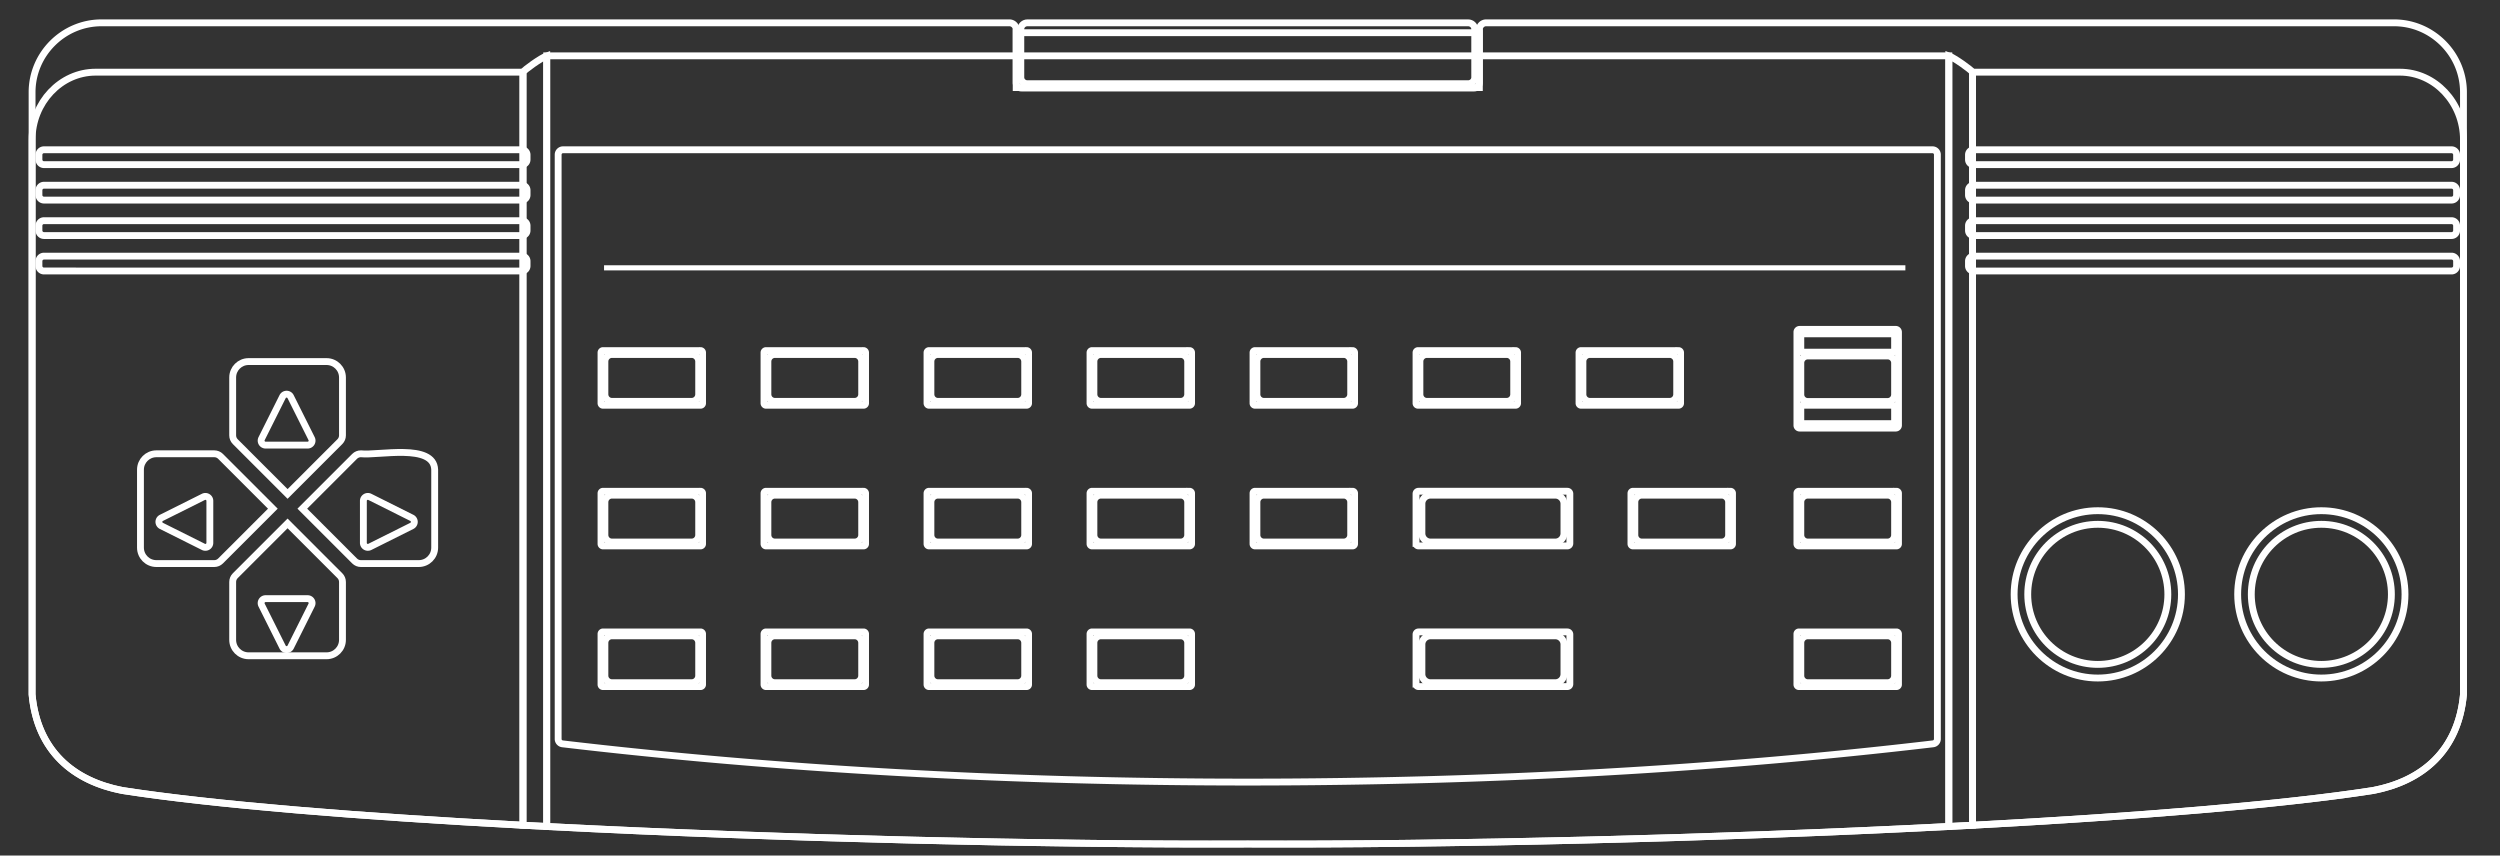 <?xml version="1.0" encoding="UTF-8" standalone="no"?>
<svg
   viewBox="0 0 364.333 124.683"
   version="1.1"
   id="svg3689"
   sodipodi:docname="controller (2).svg"
   width="364.333"
   height="124.683"
   inkscape:version="1.2.2 (732a01da63, 2022-12-09)"
   xmlns:inkscape="http://www.inkscape.org/namespaces/inkscape"
   xmlns:sodipodi="http://sodipodi.sourceforge.net/DTD/sodipodi-0.dtd"
   xmlns="http://www.w3.org/2000/svg"
   xmlns:svg="http://www.w3.org/2000/svg">
  <rect x="0" y="0" width="364.333" height="124.683" fill="#333333" stroke="none"/>
  <defs
     id="defs3693" />
  <sodipodi:namedview
     id="namedview3691"
     pagecolor="#000000"
     bordercolor="#111111"
     borderopacity="1"
     inkscape:showpageshadow="0"
     inkscape:pageopacity="0"
     inkscape:pagecheckerboard="1"
     inkscape:deskcolor="#d1d1d1"
     showgrid="false"
     inkscape:zoom="4.8259687"
     inkscape:cx="220.8883"
     inkscape:cy="60.091563"
     inkscape:window-width="1920"
     inkscape:window-height="1009"
     inkscape:window-x="-8"
     inkscape:window-y="-8"
     inkscape:window-maximized="1"
     inkscape:current-layer="g3926" />
  <radialGradient
     id="a"
     cx="-80.232"
     cy="190.054"
     r="10.883"
     gradientTransform="rotate(90,59.841,177.167)"
     gradientUnits="userSpaceOnUse">
    <stop
       offset="0"
       stop-color="#1b1c1b"
       id="stop3459" />
    <stop
       offset="1"
       stop-color="#232323"
       id="stop3461" />
  </radialGradient>
  <linearGradient
     id="b"
     gradientUnits="userSpaceOnUse"
     x1="59.841"
     y1="126.2"
     x2="59.841"
     y2="117.325"
     gradientTransform="rotate(90,59.841,177.167)">
    <stop
       offset="0"
       stop-color="#2c232d"
       id="stop3486" />
    <stop
       offset=".5"
       stop-color="#312c39"
       id="stop3488" />
    <stop
       offset="1"
       stop-color="#2c232d"
       id="stop3490" />
  </linearGradient>
  <g
     id="g3926"
     transform="rotate(-90,63.842,59.167)"
     style="fill:none;fill-opacity:1;stroke:#000000;stroke-opacity:1">
    <path
       d="m 111.167,143.417 h 7.531 a 0.987,0.987 0 0 0 0.984,-0.984 V 10.125 C 119.683,4.556 115.126,0 109.558,0 h -87.75 c -8.208,0.75 -12.625,6 -14,13.167 -5.125,32.875 -8.007,114.086 -7.797,164 -0.21,49.914 2.672,131.125 7.797,164 1.375,7.167 5.792,12.417 14,13.167 h 87.75 c 5.569,0 10.125,-4.556 10.125,-10.125 V 211.901 a 0.987,0.987 0 0 0 -0.984,-0.984 h -7.765 a 0.753,0.753 0 0 1 -0.75,-0.75 v -66 c 0,-0.413 0.338,-0.75 0.75,-0.75 z"
       fill="#2b2b2d"
       id="path3449"
       style="fill:none;fill-opacity:1;stroke:#ffffff;stroke-opacity:1" />
    <g
       fill="#232323"
       id="g3453"
       style="fill:none;fill-opacity:1;stroke:#ffffff;stroke-opacity:1">
      <path
         d="M 112.491,71.542 H 2.744 C 4.027,47.687 5.734,26.47 7.807,13.167 9.183,6 13.599,0.75 21.808,0 h 80.832 c 5.418,0 9.851,4.169 9.851,9.264 z m 0,211.25 H 2.744 c 1.283,23.855 2.99,45.072 5.063,58.375 1.375,7.167 5.792,12.417 14,13.167 h 80.832 c 5.418,0 9.851,-4.169 9.851,-9.264 z"
         id="path3451"
         style="fill:none;fill-opacity:1;stroke:#ffffff;stroke-opacity:1" />
    </g>
    <g
       fill="#1b1c1e"
       id="g3457"
       style="fill:none;fill-opacity:1;stroke:#ffffff;stroke-opacity:1">
      <path
         d="m 2.744,71.542 h 109.747 c 0.319,0.161 2.092,2.64 2.379,3.458 H 2.562 Z m 0,211.25 h 109.747 c 0.319,-0.161 2.092,-2.64 2.379,-3.458 H 2.562 Z"
         id="path3455"
         style="fill:none;fill-opacity:1;stroke:#ffffff;stroke-opacity:1" />
    </g>
    <g
       fill="#1c1c1e"
       id="g3474"
       style="fill:none;fill-opacity:1;stroke:#ffffff;stroke-opacity:1">
      <path
         d="M 99.016,71.403 V 1.732 C 99.016,1.33 99.345,1 99.748,1 h 0.702 c 0.403,0 0.732,0.33 0.732,0.732 v 69.671 c 0,0.403 -0.33,0.732 -0.732,0.732 h -0.702 a 0.734,0.734 0 0 1 -0.732,-0.732 z m -5.167,0 V 1.732 C 93.849,1.33 94.179,1 94.582,1 h 0.702 c 0.403,0 0.732,0.33 0.732,0.732 v 69.671 a 0.734,0.734 0 0 1 -0.732,0.732 h -0.702 a 0.734,0.734 0 0 1 -0.733,-0.732 z m -5.166,0 V 1.732 C 88.683,1.33 89.012,1 89.415,1 h 0.702 c 0.403,0 0.732,0.33 0.732,0.732 v 69.671 a 0.734,0.734 0 0 1 -0.732,0.732 h -0.702 a 0.734,0.734 0 0 1 -0.732,-0.732 z m -5.167,0 V 1.732 C 83.516,1.33 83.845,1 84.248,1 h 0.702 c 0.403,0 0.732,0.33 0.732,0.732 v 69.671 c 0,0.403 -0.33,0.732 -0.732,0.732 h -0.702 a 0.734,0.734 0 0 1 -0.732,-0.732 z"
         id="path3472"
         style="fill:none;fill-opacity:1;stroke:#ffffff;stroke-opacity:1" />
    </g>
    <g
       fill="#121212"
       id="g3478"
       style="fill:none;fill-opacity:1;stroke:#ffffff;stroke-opacity:1">
      <path
         d="m 65.203,36.51 -6.119,-3.059 a 0.652,0.652 0 0 0 -0.944,0.583 v 6.119 c 0,0.485 0.51,0.8 0.944,0.583 l 6.119,-3.059 a 0.652,0.652 0 0 0 0,-1.167 z M 46.37,18.844 43.311,24.963 a 0.652,0.652 0 0 0 0.583,0.944 h 6.119 c 0.485,0 0.8,-0.51 0.583,-0.944 l -3.059,-6.119 a 0.652,0.652 0 0 0 -1.167,0 z m -17.667,18.833 6.119,3.059 a 0.652,0.652 0 0 0 0.944,-0.583 v -6.119 c 0,-0.485 -0.51,-0.8 -0.944,-0.583 l -6.119,3.059 a 0.653,0.653 0 0 0 0,1.167 z M 46.37,55.344 43.311,49.225 a 0.652,0.652 0 0 1 0.583,-0.944 h 6.119 c 0.485,0 0.8,0.51 0.583,0.944 l -3.059,6.119 a 0.653,0.653 0 0 1 -1.167,0 z"
         id="path3476"
         style="fill:none;fill-opacity:1;stroke:#ffffff;stroke-opacity:1" />
    </g>
    <path
       d="M 114.87,75 V 279.333 H 2.562 C 0.794,245.038 -0.11,205.912 0.011,177.166 -0.11,148.421 0.794,109.295 2.562,75 Z"
       fill="#26272b"
       id="path3480"
       style="fill:none;fill-opacity:1;stroke:#ffffff;stroke-opacity:1" />
    <path
       d="m 15.316,76.667 a 0.71,0.71 0 0 0 -0.708,0.627 c -3.632,30.755 -5.575,64.494 -5.575,99.873 0,35.379 1.943,69.118 5.575,99.873 a 0.71,0.71 0 0 0 0.708,0.627 h 85.155 a 0.71,0.71 0 0 0 0.711,-0.711 V 77.378 a 0.71,0.71 0 0 0 -0.711,-0.711 z"
       fill="#313133"
       id="path3482"
       style="fill:none;fill-opacity:1;stroke:#ffffff;stroke-opacity:1" />
    <path
       d="m 118.245,143.417 v 67.5 h -8 v -67.5 z"
       id="path3484"
       style="fill:none;fill-opacity:1;stroke:#ffffff;stroke-opacity:1" />
    <path
       d="m 111.727,144.092 c -0.506,0 -0.92,0.434 -0.92,0.965 v 64.22 c 0,0.531 0.414,0.965 0.92,0.965 h 7.036 c 0.506,0 0.92,-0.434 0.92,-0.965 v -64.22 c 0,-0.531 -0.414,-0.965 -0.92,-0.965 z"
       fill="url(#b)"
       id="path3493"
       style="fill:none;fill-opacity:1;stroke:#ffffff;stroke-opacity:1" />
    <path
       fill="none"
       stroke="#f4f1f0"
       stroke-width="0.75"
       stroke-miterlimit="10"
       d="M 83.974,83.354 V 273.003"
       id="path3503"
       style="fill:none;fill-opacity:1;stroke:#ffffff;stroke-opacity:1" />
    <path
       d="m 63.949,83.207 c 0,-0.163 0.132,-0.295 0.295,-0.295 h 7.378 c 0.163,0 0.294,0.132 0.294,0.294 v 14.212 a 0.294,0.294 0 0 1 -0.294,0.294 H 64.244 A 0.294,0.294 0 0 1 63.95,97.418 V 83.207 Z"
       fill="#151106"
       id="path3555"
       style="fill:none;fill-opacity:1;stroke:#ffffff;stroke-opacity:1" />
    <path
       d="M 64.516,96.125 V 84.5 c 0,-0.561 0.459,-1.021 1.021,-1.021 h 4.792 c 0.561,0 1.021,0.459 1.021,1.021 v 11.625 c 0,0.561 -0.459,1.021 -1.021,1.021 h -4.792 c -0.562,0 -1.021,-0.46 -1.021,-1.021 z"
       fill="#c7bcae"
       id="path3557"
       style="fill:none;fill-opacity:1;stroke:#ffffff;stroke-opacity:1" />
    <path
       d="m 63.949,106.962 c 0,-0.163 0.132,-0.295 0.295,-0.295 h 7.378 c 0.163,0 0.294,0.132 0.294,0.294 v 14.212 a 0.294,0.294 0 0 1 -0.294,0.294 h -7.378 a 0.294,0.294 0 0 1 -0.294,-0.294 v -14.211 z"
       fill="#151106"
       id="path3559"
       style="fill:none;fill-opacity:1;stroke:#ffffff;stroke-opacity:1" />
    <path
       d="m 64.516,119.88 v -11.625 c 0,-0.561 0.459,-1.021 1.021,-1.021 h 4.792 c 0.561,0 1.021,0.459 1.021,1.021 v 11.625 c 0,0.561 -0.459,1.021 -1.021,1.021 h -4.792 c -0.562,0 -1.021,-0.46 -1.021,-1.021 z"
       fill="#c7bcae"
       id="path3561"
       style="fill:none;fill-opacity:1;stroke:#ffffff;stroke-opacity:1" />
    <path
       d="m 63.949,130.717 c 0,-0.163 0.132,-0.295 0.295,-0.295 h 7.378 c 0.163,0 0.294,0.132 0.294,0.294 v 14.212 a 0.294,0.294 0 0 1 -0.294,0.294 h -7.378 a 0.294,0.294 0 0 1 -0.294,-0.294 v -14.211 z"
       fill="#151106"
       id="path3563"
       style="fill:none;fill-opacity:1;stroke:#ffffff;stroke-opacity:1" />
    <path
       d="M 64.516,143.635 V 132.01 c 0,-0.561 0.459,-1.021 1.021,-1.021 h 4.792 c 0.561,0 1.021,0.459 1.021,1.021 v 11.625 c 0,0.561 -0.459,1.021 -1.021,1.021 h -4.792 c -0.562,0 -1.021,-0.46 -1.021,-1.021 z"
       fill="#c7bcae"
       id="path3565"
       style="fill:none;fill-opacity:1;stroke:#ffffff;stroke-opacity:1" />
    <path
       d="m 63.949,154.472 c 0,-0.163 0.132,-0.295 0.295,-0.295 h 7.378 c 0.163,0 0.294,0.132 0.294,0.294 v 14.212 a 0.294,0.294 0 0 1 -0.294,0.294 h -7.378 a 0.294,0.294 0 0 1 -0.294,-0.294 v -14.211 z"
       fill="#151106"
       id="path3567"
       style="fill:none;fill-opacity:1;stroke:#ffffff;stroke-opacity:1" />
    <path
       d="m 64.516,167.39 v -11.625 c 0,-0.561 0.459,-1.021 1.021,-1.021 h 4.792 c 0.561,0 1.021,0.459 1.021,1.021 v 11.625 c 0,0.561 -0.459,1.021 -1.021,1.021 h -4.792 c -0.562,0 -1.021,-0.46 -1.021,-1.021 z"
       fill="#c7bcae"
       id="path3569"
       style="fill:none;fill-opacity:1;stroke:#ffffff;stroke-opacity:1" />
    <path
       d="m 63.949,178.227 c 0,-0.163 0.132,-0.295 0.295,-0.295 h 7.378 c 0.163,0 0.294,0.132 0.294,0.294 v 14.212 a 0.294,0.294 0 0 1 -0.294,0.294 h -7.378 a 0.294,0.294 0 0 1 -0.294,-0.294 v -14.211 z"
       fill="#151106"
       id="path3571"
       style="fill:none;fill-opacity:1;stroke:#ffffff;stroke-opacity:1" />
    <path
       d="M 64.516,191.145 V 179.52 c 0,-0.561 0.459,-1.021 1.021,-1.021 h 4.792 c 0.561,0 1.021,0.459 1.021,1.021 v 11.625 c 0,0.561 -0.459,1.021 -1.021,1.021 h -4.792 a 1.025,1.025 0 0 1 -1.021,-1.021 z"
       fill="#c7bcae"
       id="path3573"
       style="fill:none;fill-opacity:1;stroke:#ffffff;stroke-opacity:1" />
    <path
       d="m 63.949,201.982 c 0,-0.163 0.132,-0.295 0.295,-0.295 h 7.378 c 0.163,0 0.294,0.132 0.294,0.294 v 14.212 a 0.294,0.294 0 0 1 -0.294,0.294 h -7.378 a 0.294,0.294 0 0 1 -0.294,-0.294 v -14.211 z"
       fill="#151106"
       id="path3575"
       style="fill:none;fill-opacity:1;stroke:#ffffff;stroke-opacity:1" />
    <path
       d="m 64.516,214.899 v -11.625 c 0,-0.561 0.459,-1.021 1.021,-1.021 h 4.792 c 0.561,0 1.021,0.459 1.021,1.021 v 11.625 c 0,0.561 -0.459,1.021 -1.021,1.021 h -4.792 a 1.023,1.023 0 0 1 -1.021,-1.021 z"
       fill="#c7bcae"
       id="path3577"
       style="fill:none;fill-opacity:1;stroke:#ffffff;stroke-opacity:1" />
    <path
       d="m 63.949,225.736 c 0,-0.163 0.132,-0.295 0.295,-0.295 h 7.378 c 0.163,0 0.294,0.132 0.294,0.294 v 14.212 a 0.294,0.294 0 0 1 -0.294,0.294 h -7.378 a 0.294,0.294 0 0 1 -0.294,-0.294 v -14.211 z"
       fill="#151106"
       id="path3579"
       style="fill:none;fill-opacity:1;stroke:#ffffff;stroke-opacity:1" />
    <path
       d="m 64.516,238.654 v -11.625 c 0,-0.561 0.459,-1.021 1.021,-1.021 h 4.792 c 0.561,0 1.021,0.459 1.021,1.021 v 11.625 c 0,0.561 -0.459,1.021 -1.021,1.021 h -4.792 a 1.023,1.023 0 0 1 -1.021,-1.021 z"
       fill="#c7bcae"
       id="path3581"
       style="fill:none;fill-opacity:1;stroke:#ffffff;stroke-opacity:1" />
    <path
       d="m 61.018,257.197 h 13.595 c 0.218,0 0.395,0.177 0.395,0.395 v 14.009 a 0.395,0.395 0 0 1 -0.395,0.395 H 61.018 a 0.395,0.395 0 0 1 -0.395,-0.395 v -14.009 a 0.395,0.395 0 0 1 0.395,-0.395 z"
       fill="#151106"
       id="path3583"
       style="fill:none;fill-opacity:1;stroke:#ffffff;stroke-opacity:1" />
    <path
       d="m 64.499,270.424 v -11.655 a 1.01,1.01 0 0 1 1.006,-1.006 h 4.622 a 1.01,1.01 0 0 1 1.006,1.006 v 11.655 a 1.01,1.01 0 0 1 -1.006,1.006 h -4.622 a 1.009,1.009 0 0 1 -1.006,-1.006 z"
       fill="#f62717"
       id="path3585"
       style="fill:none;fill-opacity:1;stroke:#ffffff;stroke-opacity:1" />
    <path
       d="m 43.449,83.207 c 0,-0.163 0.132,-0.295 0.295,-0.295 h 7.378 c 0.163,0 0.294,0.132 0.294,0.294 v 14.212 a 0.294,0.294 0 0 1 -0.294,0.294 H 43.744 A 0.294,0.294 0 0 1 43.45,97.418 V 83.207 Z"
       fill="#151106"
       id="path3587"
       style="fill:none;fill-opacity:1;stroke:#ffffff;stroke-opacity:1" />
    <path
       d="M 44.016,96.125 V 84.5 c 0,-0.561 0.459,-1.021 1.021,-1.021 h 4.792 c 0.561,0 1.021,0.459 1.021,1.021 v 11.625 c 0,0.561 -0.459,1.021 -1.021,1.021 h -4.792 c -0.562,0 -1.021,-0.46 -1.021,-1.021 z"
       fill="#c7bcae"
       id="path3589"
       style="fill:none;fill-opacity:1;stroke:#ffffff;stroke-opacity:1" />
    <path
       d="m 43.449,106.962 c 0,-0.163 0.132,-0.295 0.295,-0.295 h 7.378 c 0.163,0 0.294,0.132 0.294,0.294 v 14.212 a 0.294,0.294 0 0 1 -0.294,0.294 h -7.378 a 0.294,0.294 0 0 1 -0.294,-0.294 v -14.211 z"
       fill="#151106"
       id="path3591"
       style="fill:none;fill-opacity:1;stroke:#ffffff;stroke-opacity:1" />
    <path
       d="m 44.016,119.88 v -11.625 c 0,-0.561 0.459,-1.021 1.021,-1.021 h 4.792 c 0.561,0 1.021,0.459 1.021,1.021 v 11.625 c 0,0.561 -0.459,1.021 -1.021,1.021 h -4.792 c -0.562,0 -1.021,-0.46 -1.021,-1.021 z"
       fill="#c7bcae"
       id="path3593"
       style="fill:none;fill-opacity:1;stroke:#ffffff;stroke-opacity:1" />
    <path
       d="m 43.449,130.717 c 0,-0.163 0.132,-0.295 0.295,-0.295 h 7.378 c 0.163,0 0.294,0.132 0.294,0.294 v 14.212 a 0.294,0.294 0 0 1 -0.294,0.294 h -7.378 a 0.294,0.294 0 0 1 -0.294,-0.294 v -14.211 z"
       fill="#151106"
       id="path3595"
       style="fill:none;fill-opacity:1;stroke:#ffffff;stroke-opacity:1" />
    <path
       d="M 44.016,143.635 V 132.01 c 0,-0.561 0.459,-1.021 1.021,-1.021 h 4.792 c 0.561,0 1.021,0.459 1.021,1.021 v 11.625 c 0,0.561 -0.459,1.021 -1.021,1.021 h -4.792 c -0.562,0 -1.021,-0.46 -1.021,-1.021 z"
       fill="#c7bcae"
       id="path3597"
       style="fill:none;fill-opacity:1;stroke:#ffffff;stroke-opacity:1" />
    <path
       d="m 43.449,154.472 c 0,-0.163 0.132,-0.295 0.295,-0.295 h 7.378 c 0.163,0 0.294,0.132 0.294,0.294 v 14.212 a 0.294,0.294 0 0 1 -0.294,0.294 h -7.378 a 0.294,0.294 0 0 1 -0.294,-0.294 v -14.211 z"
       fill="#151106"
       id="path3599"
       style="fill:none;fill-opacity:1;stroke:#ffffff;stroke-opacity:1" />
    <path
       d="m 44.016,167.39 v -11.625 c 0,-0.561 0.459,-1.021 1.021,-1.021 h 4.792 c 0.561,0 1.021,0.459 1.021,1.021 v 11.625 c 0,0.561 -0.459,1.021 -1.021,1.021 h -4.792 c -0.562,0 -1.021,-0.46 -1.021,-1.021 z"
       fill="#c7bcae"
       id="path3601"
       style="fill:none;fill-opacity:1;stroke:#ffffff;stroke-opacity:1" />
    <path
       d="m 43.449,178.227 c 0,-0.163 0.132,-0.295 0.295,-0.295 h 7.378 c 0.163,0 0.294,0.132 0.294,0.294 v 14.212 a 0.294,0.294 0 0 1 -0.294,0.294 h -7.378 a 0.294,0.294 0 0 1 -0.294,-0.294 v -14.211 z"
       fill="#151106"
       id="path3603"
       style="fill:none;fill-opacity:1;stroke:#ffffff;stroke-opacity:1" />
    <path
       d="M 44.016,191.145 V 179.52 c 0,-0.561 0.459,-1.021 1.021,-1.021 h 4.792 c 0.561,0 1.021,0.459 1.021,1.021 v 11.625 c 0,0.561 -0.459,1.021 -1.021,1.021 h -4.792 a 1.025,1.025 0 0 1 -1.021,-1.021 z"
       fill="#c7bcae"
       id="path3605"
       style="fill:none;fill-opacity:1;stroke:#ffffff;stroke-opacity:1" />
    <path
       d="m 43.812,201.687 h 7.242 c 0.2,0 0.362,0.162 0.362,0.362 v 21.693 c 0,0.2 -0.162,0.362 -0.362,0.362 H 43.812 A 0.362,0.362 0 0 1 43.45,223.742 V 202.05 a 0.361,0.361 0 0 1 0.362,-0.363 z"
       fill="#151106"
       id="path3607"
       style="fill:none;fill-opacity:1;stroke:#ffffff;stroke-opacity:1" />
    <path
       d="m 44.016,221.989 v -18.188 a 1.26,1.26 0 0 1 1.256,-1.256 h 4.321 a 1.26,1.26 0 0 1 1.256,1.256 v 18.188 a 1.26,1.26 0 0 1 -1.256,1.256 h -4.321 a 1.259,1.259 0 0 1 -1.256,-1.256 z"
       fill="#c7bcae"
       id="path3609"
       style="fill:none;fill-opacity:1;stroke:#ffffff;stroke-opacity:1" />
    <path
       d="m 43.449,233.304 c 0,-0.163 0.132,-0.295 0.295,-0.295 h 7.378 c 0.163,0 0.294,0.132 0.294,0.294 v 14.212 a 0.294,0.294 0 0 1 -0.294,0.294 h -7.378 a 0.294,0.294 0 0 1 -0.294,-0.294 v -14.211 z"
       fill="#151106"
       id="path3611"
       style="fill:none;fill-opacity:1;stroke:#ffffff;stroke-opacity:1" />
    <path
       d="m 44.016,246.222 v -11.625 c 0,-0.561 0.459,-1.021 1.021,-1.021 h 4.792 c 0.561,0 1.021,0.459 1.021,1.021 v 11.625 c 0,0.561 -0.459,1.021 -1.021,1.021 h -4.792 a 1.023,1.023 0 0 1 -1.021,-1.021 z"
       fill="#c7bcae"
       id="path3613"
       style="fill:none;fill-opacity:1;stroke:#ffffff;stroke-opacity:1" />
    <path
       d="m 43.449,257.491 c 0,-0.163 0.132,-0.295 0.295,-0.295 h 7.378 c 0.163,0 0.294,0.132 0.294,0.294 v 14.212 a 0.294,0.294 0 0 1 -0.294,0.294 h -7.378 a 0.294,0.294 0 0 1 -0.294,-0.294 v -14.211 z"
       fill="#151106"
       id="path3615"
       style="fill:none;fill-opacity:1;stroke:#ffffff;stroke-opacity:1" />
    <path
       d="m 44.016,270.409 v -11.625 c 0,-0.561 0.459,-1.021 1.021,-1.021 h 4.792 c 0.561,0 1.021,0.459 1.021,1.021 v 11.625 c 0,0.561 -0.459,1.021 -1.021,1.021 h -4.792 a 1.023,1.023 0 0 1 -1.021,-1.021 z"
       fill="#c7bcae"
       id="path3617"
       style="fill:none;fill-opacity:1;stroke:#ffffff;stroke-opacity:1" />
    <path
       d="m 22.949,83.207 c 0,-0.163 0.132,-0.295 0.295,-0.295 h 7.378 c 0.163,0 0.294,0.132 0.294,0.294 v 14.212 a 0.294,0.294 0 0 1 -0.294,0.294 H 23.244 A 0.294,0.294 0 0 1 22.95,97.418 V 83.207 Z"
       fill="#151106"
       id="path3619"
       style="fill:none;fill-opacity:1;stroke:#ffffff;stroke-opacity:1" />
    <path
       d="M 23.516,96.125 V 84.5 c 0,-0.561 0.459,-1.021 1.021,-1.021 h 4.792 c 0.561,0 1.021,0.459 1.021,1.021 v 11.625 c 0,0.561 -0.459,1.021 -1.021,1.021 h -4.792 c -0.562,0 -1.021,-0.46 -1.021,-1.021 z"
       fill="#c7bcae"
       id="path3621"
       style="fill:none;fill-opacity:1;stroke:#ffffff;stroke-opacity:1" />
    <path
       d="m 22.949,106.962 c 0,-0.163 0.132,-0.295 0.295,-0.295 h 7.378 c 0.163,0 0.294,0.132 0.294,0.294 v 14.212 a 0.294,0.294 0 0 1 -0.294,0.294 h -7.378 a 0.294,0.294 0 0 1 -0.294,-0.294 v -14.211 z"
       fill="#151106"
       id="path3623"
       style="fill:none;fill-opacity:1;stroke:#ffffff;stroke-opacity:1" />
    <path
       d="m 23.516,119.88 v -11.625 c 0,-0.561 0.459,-1.021 1.021,-1.021 h 4.792 c 0.561,0 1.021,0.459 1.021,1.021 v 11.625 c 0,0.561 -0.459,1.021 -1.021,1.021 h -4.792 c -0.562,0 -1.021,-0.46 -1.021,-1.021 z"
       fill="#c7bcae"
       id="path3625"
       style="fill:none;fill-opacity:1;stroke:#ffffff;stroke-opacity:1" />
    <path
       d="m 22.949,130.717 c 0,-0.163 0.132,-0.295 0.295,-0.295 h 7.378 c 0.163,0 0.294,0.132 0.294,0.294 v 14.212 a 0.294,0.294 0 0 1 -0.294,0.294 h -7.378 a 0.294,0.294 0 0 1 -0.294,-0.294 v -14.211 z"
       fill="#151106"
       id="path3627"
       style="fill:none;fill-opacity:1;stroke:#ffffff;stroke-opacity:1" />
    <path
       d="M 23.516,143.635 V 132.01 c 0,-0.561 0.459,-1.021 1.021,-1.021 h 4.792 c 0.561,0 1.021,0.459 1.021,1.021 v 11.625 c 0,0.561 -0.459,1.021 -1.021,1.021 h -4.792 c -0.562,0 -1.021,-0.46 -1.021,-1.021 z"
       fill="#c7bcae"
       id="path3629"
       style="fill:none;fill-opacity:1;stroke:#ffffff;stroke-opacity:1" />
    <path
       d="m 22.949,154.472 c 0,-0.163 0.132,-0.295 0.295,-0.295 h 7.378 c 0.163,0 0.294,0.132 0.294,0.294 v 14.212 a 0.294,0.294 0 0 1 -0.294,0.294 h -7.378 a 0.294,0.294 0 0 1 -0.294,-0.294 v -14.211 z"
       fill="#151106"
       id="path3631"
       style="fill:none;fill-opacity:1;stroke:#ffffff;stroke-opacity:1" />
    <path
       d="m 23.516,167.39 v -11.625 c 0,-0.561 0.459,-1.021 1.021,-1.021 h 4.792 c 0.561,0 1.021,0.459 1.021,1.021 v 11.625 c 0,0.561 -0.459,1.021 -1.021,1.021 h -4.792 c -0.562,0 -1.021,-0.46 -1.021,-1.021 z"
       fill="#c7bcae"
       id="path3633"
       style="fill:none;fill-opacity:1;stroke:#ffffff;stroke-opacity:1" />
    <path
       d="m 23.312,201.687 h 7.242 c 0.2,0 0.362,0.162 0.362,0.362 v 21.693 c 0,0.2 -0.162,0.362 -0.362,0.362 H 23.312 A 0.362,0.362 0 0 1 22.95,223.742 V 202.05 a 0.361,0.361 0 0 1 0.362,-0.363 z"
       fill="#151106"
       id="path3635"
       style="fill:none;fill-opacity:1;stroke:#ffffff;stroke-opacity:1" />
    <path
       d="m 23.516,221.989 v -18.188 a 1.26,1.26 0 0 1 1.256,-1.256 h 4.321 a 1.26,1.26 0 0 1 1.256,1.256 v 18.188 a 1.26,1.26 0 0 1 -1.256,1.256 h -4.321 a 1.259,1.259 0 0 1 -1.256,-1.256 z"
       fill="#c7bcae"
       id="path3637"
       style="fill:none;fill-opacity:1;stroke:#ffffff;stroke-opacity:1" />
    <g
       id="g3643"
       style="fill:none;fill-opacity:1;stroke:#ffffff;stroke-opacity:1">
      <path
         d="m 22.949,257.491 c 0,-0.163 0.132,-0.295 0.295,-0.295 h 7.378 c 0.163,0 0.294,0.132 0.294,0.294 v 14.212 a 0.294,0.294 0 0 1 -0.294,0.294 h -7.378 a 0.294,0.294 0 0 1 -0.294,-0.294 v -14.211 z"
         fill="#151106"
         id="path3639"
         style="fill:none;fill-opacity:1;stroke:#ffffff;stroke-opacity:1" />
      <path
         d="m 23.516,270.409 v -11.625 c 0,-0.561 0.459,-1.021 1.021,-1.021 h 4.792 c 0.561,0 1.021,0.459 1.021,1.021 v 11.625 c 0,0.561 -0.459,1.021 -1.021,1.021 h -4.792 a 1.023,1.023 0 0 1 -1.021,-1.021 z"
         fill="#c7bcae"
         id="path3641"
         style="fill:none;fill-opacity:1;stroke:#ffffff;stroke-opacity:1" />
    </g>
    <path
       d="m 63.949,271.147 v -13.101 a 0.283,0.283 0 0 0 -0.283,-0.283 h -2.107 a 0.283,0.283 0 0 0 -0.283,0.283 v 13.101 c 0,0.156 0.127,0.283 0.283,0.283 h 2.107 a 0.283,0.283 0 0 0 0.283,-0.283 z m 7.734,0 v -13.101 c 0,-0.156 0.127,-0.283 0.283,-0.283 h 2.107 c 0.156,0 0.283,0.127 0.283,0.283 v 13.101 a 0.283,0.283 0 0 1 -0.283,0.283 h -2.107 a 0.283,0.283 0 0 1 -0.283,-0.283 z"
       fill="#26272b"
       id="path3645"
       style="fill:none;fill-opacity:1;stroke:#ffffff;stroke-opacity:1" />
    <g
       id="g3659"
       style="fill:none;fill-opacity:1;stroke:#ffffff;stroke-opacity:1">
      <path
         d="m 99.016,282.93 v 69.671 c 0,0.403 0.33,0.732 0.732,0.732 h 0.702 a 0.734,0.734 0 0 0 0.732,-0.732 V 282.93 a 0.734,0.734 0 0 0 -0.732,-0.732 h -0.702 a 0.734,0.734 0 0 0 -0.732,0.732 z m -5.167,0 v 69.671 c 0,0.403 0.33,0.732 0.732,0.732 h 0.702 a 0.734,0.734 0 0 0 0.732,-0.732 V 282.93 a 0.734,0.734 0 0 0 -0.732,-0.732 h -0.702 a 0.734,0.734 0 0 0 -0.732,0.732 z m -5.166,0 v 69.671 c 0,0.403 0.329,0.732 0.732,0.732 h 0.702 a 0.734,0.734 0 0 0 0.732,-0.732 V 282.93 a 0.734,0.734 0 0 0 -0.732,-0.732 h -0.702 a 0.734,0.734 0 0 0 -0.732,0.732 z m -5.167,0 v 69.671 c 0,0.403 0.33,0.732 0.732,0.732 h 0.702 a 0.734,0.734 0 0 0 0.732,-0.732 V 282.93 a 0.734,0.734 0 0 0 -0.732,-0.732 h -0.702 a 0.734,0.734 0 0 0 -0.732,0.732 z"
         fill="#1c1c1e"
         id="path3657"
         style="fill:none;fill-opacity:1;stroke:#ffffff;stroke-opacity:1" />
    </g>
    <path
       d="m 24.198,301.042 c 0,-6.723 5.47,-12.192 12.193,-12.192 6.723,0 12.192,5.47 12.192,12.192 0,6.724 -5.47,12.193 -12.192,12.193 -6.723,10e-4 -12.193,-5.469 -12.193,-12.193 z"
       fill="#1b1c1e"
       id="path3669"
       style="fill:none;fill-opacity:1;stroke:#ffffff;stroke-opacity:1" />
    <circle
       cx="36.391"
       cy="301.043"
       r="10.208"
       fill="#232227"
       id="circle3671"
       style="fill:none;fill-opacity:1;stroke:#ffffff;stroke-opacity:1" />
    <path
       d="m 24.198,333.621 c 0,-6.723 5.47,-12.192 12.193,-12.192 6.723,0 12.192,5.47 12.192,12.192 0,6.724 -5.47,12.193 -12.192,12.193 -6.723,10e-4 -12.193,-5.469 -12.193,-12.193 z"
       fill="#1b1c1e"
       id="path3673"
       style="fill:none;fill-opacity:1;stroke:#ffffff;stroke-opacity:1" />
    <circle
       cx="36.391"
       cy="333.622"
       r="10.208"
       fill="#232227"
       id="circle3675"
       style="fill:none;fill-opacity:1;stroke:#ffffff;stroke-opacity:1" />
    <path
       d="m 59.557,45.235 h 8.446 c 1.276,-0.004 2.309,-1.037 2.313,-2.313 v -11.375 c -0.004,-1.276 -1.037,-2.309 -2.313,-2.313 h -8.446 c -0.341,0 -0.669,0.136 -0.91,0.377 l -7.623,7.623 7.623,7.623 c 0.242,0.242 0.569,0.378 0.91,0.378 z m -2.679,-18.68 v -8.446 c -0.004,-1.276 -1.037,-2.309 -2.313,-2.313 h -11.374 c -1.276,0.004 -2.309,1.037 -2.313,2.313 v 8.446 c 0,0.341 0.136,0.669 0.377,0.91 l 7.623,7.623 7.623,-7.623 c 0.242,-0.241 0.377,-0.568 0.377,-0.91 z m -18.679,2.679 h -8.446 c -1.276,0.004 -2.309,1.037 -2.313,2.313 v 11.375 c 0.004,1.276 1.037,2.309 2.313,2.313 h 8.446 c 0.341,0 0.669,-0.136 0.91,-0.377 l 7.623,-7.623 -7.623,-7.623 c -0.241,-0.242 -0.568,-0.378 -0.91,-0.378 z m 18.679,18.68 c -0.29,2.516 1.571,10.63 -2.313,10.759 h -11.374 c -1.276,-0.004 -2.309,-1.037 -2.313,-2.313 v -8.446 c 0,-0.341 0.136,-0.669 0.377,-0.91 l 7.623,-7.623 7.623,7.623 c 0.242,0.241 0.377,0.568 0.377,0.91 z"
       fill="#06090e"
       id="path3466"
       style="fill:none;fill-opacity:1;stroke:#ffffff;stroke-opacity:1"
       sodipodi:nodetypes="sccccsscsssccccssccscccccsscccccccssccc" />
  </g>
</svg>
